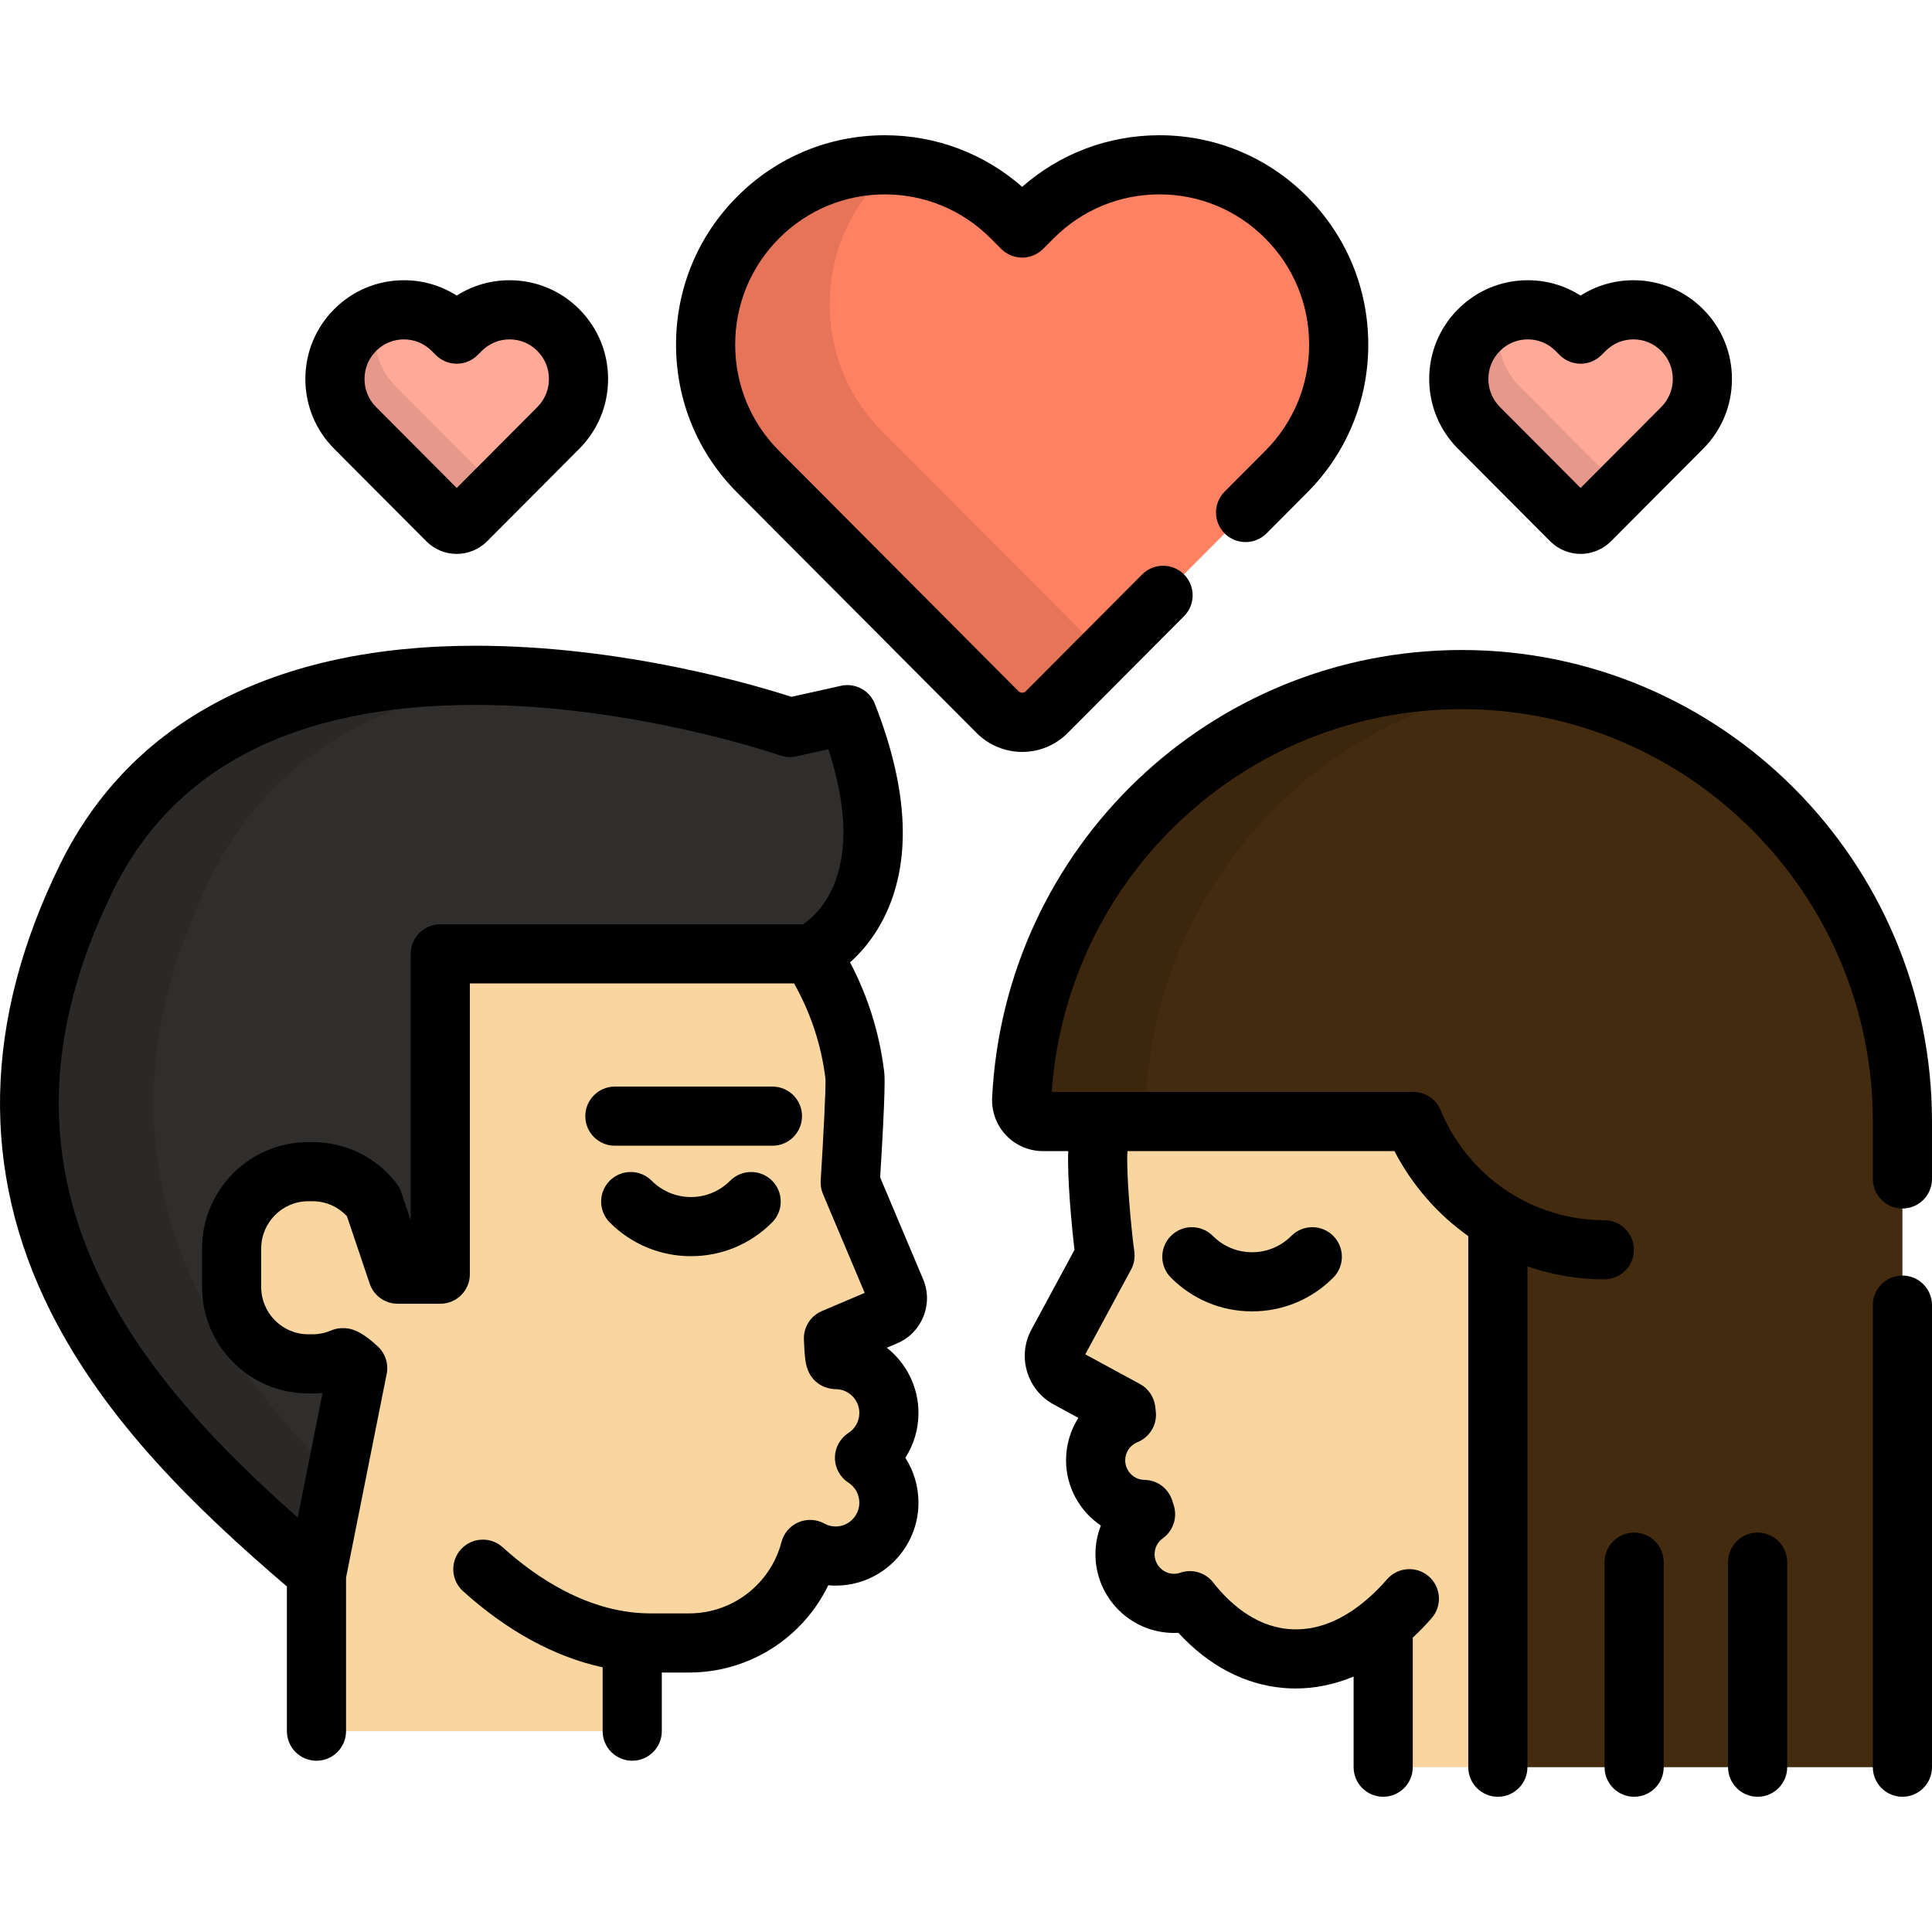 <!DOCTYPE svg PUBLIC "-//W3C//DTD SVG 1.1//EN" "http://www.w3.org/Graphics/SVG/1.1/DTD/svg11.dtd">
<!-- Uploaded to: SVG Repo, www.svgrepo.com, Transformed by: SVG Repo Mixer Tools -->
<svg height="800px" width="800px" version="1.1" id="Layer_1" xmlns="http://www.w3.org/2000/svg" xmlns:xlink="http://www.w3.org/1999/xlink" viewBox="0 0 512.003 512.003" xml:space="preserve" fill="#000000">
<g id="SVGRepo_bgCarrier" stroke-width="0"/>
<g id="SVGRepo_tracerCarrier" stroke-linecap="round" stroke-linejoin="round"/>
<g id="SVGRepo_iconCarrier"> <g> <path style="fill:#f9d69f;" d="M237.422,342.074l-12.106-28.69c0,0,1.642-26.29,1.227-28.39 c-1.412-11.646-5.462-22.551-11.681-32.212h-98.181v84.891h-11.285l-6.492-19.245c-3.716-4.817-9.537-7.92-16.079-7.92h-1.13 c-11.219,0-20.313,9.121-20.313,20.373v10.187c0,11.254,9.094,20.374,20.313,20.374h1.13c2.805,0,5.472-0.573,7.899-1.607 c0.778-0.332,4.064,2.739,4.064,2.739l-10.834,54.329c-0.028-0.023-0.056-0.048-0.084-0.071v41.95h83.68v-23.624 c1.595,0.151,3.201,0.251,4.824,0.251h10.279c15.381,0,28.31-10.518,32.033-24.775c2.012,1.11,4.321,1.742,6.78,1.742 c7.791,0,14.107-6.333,14.107-14.148c0-4.987-2.581-9.365-6.47-11.885c3.889-2.518,6.47-6.896,6.47-11.886 c0-7.813-6.316-14.147-14.107-14.147c-0.405,0-0.587-5.647-0.587-5.647l13.827-5.867 C237.305,347.694,238.524,344.683,237.422,342.074z"/> <path style="fill:#f9d69f;" d="M374.554,297.221h-82.659c-0.382,2.309-0.7,4.642-0.897,7.016 c-0.55,6.612,1.107,23.097,1.847,28.503l-12.612,23.355c-1.782,3.296-0.561,7.419,2.727,9.206l15.41,8.372 c0.086,0.671,0.137,1.103,0.147,1.25c-4.78,1.923-8.162,6.602-8.162,12.083c0,7.139,5.729,12.928,12.826,13.015 c0.133,0.43,0.268,0.859,0.406,1.283c-3.289,2.364-5.443,6.221-5.443,10.587c0,7.192,5.813,13.024,12.983,13.024 c1.473,0,2.885-0.258,4.204-0.712c6.988,8.927,15.739,14.508,25.571,15.329c9.025,0.754,17.81-2.605,25.661-9.071v37.863h30.39 V323.352C386.952,317.306,378.997,308.027,374.554,297.221z"/> </g> <path style="fill:#302e2c;" d="M98.903,318.428c-3.716-4.817-9.537-7.92-16.079-7.92h-1.13c-11.219,0-20.313,9.121-20.313,20.373 v10.187c0,11.254,9.094,20.374,20.313,20.374h1.13c2.805,0,5.472-0.573,7.899-1.607c0.778-0.332,4.064,2.739,4.064,2.739 l-10.834,54.329C39.941,379.552-21,321.826,23.013,232.408c44.013-89.418,186.311-39.615,186.311-39.615l15.235-3.396 c19.75,50.368-9.694,63.386-9.694,63.386H116.68v84.891h-11.285L98.903,318.428z"/> <g style="opacity:0.1;"> <path d="M55.931,232.408c18.026-36.623,52.539-49.884,87.009-52.787c-43.305-3.244-96.063,4.301-119.927,52.787 c-44.013,89.418,16.928,147.144,60.942,184.496l5.054-25.348C52.449,354.821,20.849,303.683,55.931,232.408z"/> </g> <path style="fill:#FF8163;" d="M270.881,191.434c-2.439,0-4.78-0.976-6.504-2.704l-63.467-63.713 c-8.973-8.997-13.914-20.964-13.914-33.692c0-12.724,4.941-24.691,13.914-33.69c8.973-9,20.903-13.957,33.592-13.957 s24.619,4.957,33.591,13.957l2.788,2.796l2.788-2.796c8.974-9,20.901-13.957,33.592-13.957c12.689,0,24.62,4.957,33.591,13.957 c8.973,8.999,13.916,20.966,13.916,33.69c0,12.728-4.943,24.695-13.916,33.692l-63.467,63.713 C275.662,190.459,273.322,191.434,270.881,191.434z"/> <g style="opacity:0.1;"> <path d="M233.78,114.342c-8.973-8.997-13.914-20.964-13.914-33.691c0-12.725,4.941-24.691,13.914-33.69 c1.125-1.13,2.298-2.195,3.511-3.194c-0.926-0.054-1.855-0.089-2.79-0.089c-12.689,0-24.621,4.957-33.592,13.957 c-8.973,8.999-13.914,20.966-13.914,33.69c0,12.728,4.941,24.695,13.914,33.692l63.467,63.713c1.724,1.728,4.067,2.704,6.504,2.704 c2.441,0,4.78-0.976,6.506-2.704l15.248-15.307L233.78,114.342z"/> </g> <path style="fill:#432b0f;" d="M396.952,468.323V323.352c-10.001-6.046-17.956-15.324-22.398-26.131H276.39 c-1.547,0-3.026-0.636-4.089-1.761c-1.068-1.122-1.625-2.634-1.549-4.184c3.126-62.344,54.357-111.18,116.632-111.18 c64.393,0,116.779,52.542,116.779,117.125v171.102H396.952z"/> <g style="opacity:0.1;"> <path d="M303.67,291.278c2.847-56.742,45.539-102.288,100.138-110.017c-5.368-0.761-10.85-1.163-16.425-1.163 c-62.276,0-113.505,48.836-116.632,111.18c-0.075,1.549,0.482,3.062,1.549,4.184c1.064,1.123,2.541,1.761,4.089,1.761h32.918 c-1.546,0-3.025-0.636-4.089-1.761C304.152,294.339,303.595,292.826,303.67,291.278z"/> </g> <g> <path style="fill:#FFAA99;" d="M121.039,138.958c-0.939,0-1.839-0.375-2.504-1.041l-24.42-24.516 c-3.452-3.462-5.354-8.067-5.354-12.963c0-4.896,1.902-9.5,5.354-12.963c3.452-3.463,8.044-5.371,12.926-5.371 c4.882,0,9.473,1.907,12.925,5.371l1.073,1.076l1.072-1.076c3.452-3.463,8.042-5.371,12.925-5.371 c4.883,0,9.473,1.907,12.925,5.371c3.452,3.463,5.355,8.068,5.355,12.963c0,4.897-1.902,9.502-5.355,12.963l-24.421,24.515 C122.878,138.582,121.977,138.958,121.039,138.958z"/> <path style="fill:#FFAA99;" d="M418.873,138.958c-0.938,0-1.839-0.375-2.503-1.041l-24.421-24.515 c-3.452-3.462-5.354-8.067-5.354-12.963c0-4.896,1.902-9.5,5.354-12.963c3.453-3.463,8.044-5.371,12.926-5.371 c4.882,0,9.472,1.907,12.924,5.371l1.072,1.076l1.074-1.076c3.451-3.463,8.04-5.371,12.923-5.371s9.472,1.907,12.926,5.371 c3.451,3.463,5.354,8.068,5.354,12.963c0,4.897-1.903,9.502-5.354,12.963l-24.421,24.515 C420.713,138.582,419.813,138.958,418.873,138.958z"/> </g> <path style="opacity:0.1;enable-background:new ;" d="M432.063,126.841c-0.664,0.666-1.563,1.041-2.503,1.041 c-0.938,0-1.84-0.375-2.504-1.041l-24.421-24.514c-3.451-3.462-5.354-8.067-5.354-12.964c0-2.087,0.366-4.113,1.029-6.027 c-2.356,0.908-4.523,2.295-6.362,4.139c-3.452,3.463-5.354,8.068-5.354,12.963c0,4.897,1.902,9.502,5.354,12.963l24.421,24.515 c0.664,0.666,1.563,1.041,2.503,1.041c0.938,0,1.84-0.375,2.504-1.041L432.063,126.841z"/> <path style="opacity:0.1;enable-background:new ;" d="M134.227,126.841c-0.664,0.666-1.563,1.041-2.501,1.041 c-0.939,0-1.839-0.375-2.504-1.041l-24.421-24.514c-3.452-3.462-5.354-8.067-5.354-12.964c0-2.087,0.366-4.113,1.028-6.027 c-2.355,0.908-4.523,2.295-6.361,4.139c-3.452,3.463-5.354,8.068-5.354,12.963c0,4.897,1.902,9.502,5.354,12.963l24.42,24.515 c0.665,0.666,1.564,1.041,2.504,1.041c0.939,0,1.839-0.375,2.503-1.041L134.227,126.841z"/> <path d="M410.82,143.449c2.119,2.126,5.055,3.346,8.053,3.346c2.999,0,5.934-1.219,8.055-3.348l24.419-24.511 c4.928-4.942,7.641-11.512,7.641-18.498c0-6.983-2.714-13.552-7.641-18.498c-4.936-4.948-11.497-7.674-18.477-7.674 c-5.035,0-9.853,1.418-13.999,4.067c-4.145-2.648-8.963-4.067-13.997-4.067c-6.98,0-13.541,2.725-18.479,7.676 c-4.927,4.943-7.639,11.514-7.639,18.496c0,6.987,2.714,13.555,7.639,18.495L410.82,143.449z M397.499,93.009 c1.974-1.978,4.593-3.068,7.377-3.068s5.403,1.09,7.372,3.065l1.073,1.076c1.47,1.475,3.467,2.306,5.549,2.306c0,0,0.001,0,0.002,0 c2.084,0,4.079-0.829,5.551-2.303l1.074-1.077c1.971-1.977,4.589-3.067,7.374-3.067s5.404,1.09,7.375,3.066 c1.978,1.984,3.068,4.624,3.068,7.43c0,2.809-1.089,5.446-3.068,7.432l-21.371,21.451l-21.372-21.454 c-1.978-1.983-3.067-4.622-3.067-7.429C394.434,97.631,395.524,94.992,397.499,93.009z"/> <path d="M282.939,194.261l30.843-30.962c3.054-3.068,3.045-8.03-0.022-11.083c-3.067-3.056-8.03-3.047-11.084,0.021l-30.839,30.959 c-0.513,0.512-1.405,0.509-1.908,0.004l-63.471-63.717c-7.497-7.517-11.627-17.518-11.627-28.157 c0-10.637,4.129-20.636,11.627-28.156c7.491-7.514,17.451-11.653,28.042-11.653c10.591,0,20.549,4.139,28.041,11.654l2.788,2.796 c1.47,1.474,3.468,2.304,5.552,2.304c2.083,0,4.079-0.83,5.552-2.304l2.788-2.797c7.492-7.514,17.45-11.653,28.042-11.653 c10.591,0,20.549,4.139,28.041,11.654c7.499,7.52,11.63,17.52,11.63,28.155c0,10.639-4.129,20.638-11.632,28.16l-10.762,10.805 c-3.055,3.067-3.045,8.03,0.022,11.083c3.066,3.054,8.029,3.045,11.083-0.021l10.76-10.801 c10.449-10.478,16.204-24.409,16.204-39.227c0-14.815-5.755-28.744-16.203-39.223c-10.454-10.487-24.356-16.262-39.143-16.262 c-13.52,0-26.3,4.827-36.38,13.669c-10.081-8.842-22.86-13.669-36.38-13.669c-14.787,0-28.69,5.775-39.143,16.261 c-10.448,10.479-16.201,24.41-16.201,39.224c0,14.819,5.754,28.749,16.199,39.223l63.471,63.716 c3.174,3.181,7.567,5.006,12.054,5.006C275.434,199.271,279.715,197.493,282.939,194.261z"/> <path d="M112.989,143.453c2.15,2.156,5.009,3.342,8.05,3.342c2.999,0,5.933-1.219,8.055-3.348l24.417-24.511 c4.929-4.941,7.642-11.511,7.642-18.498c0-6.984-2.714-13.553-7.642-18.498c-4.934-4.948-11.495-7.674-18.476-7.674 c-5.034,0-9.851,1.418-13.997,4.067c-4.145-2.648-8.963-4.067-13.997-4.067c-6.981,0-13.542,2.725-18.477,7.675 c-4.927,4.943-7.64,11.513-7.64,18.497c0,6.988,2.715,13.558,7.639,18.495L112.989,143.453z M99.664,93.009 c1.972-1.978,4.591-3.068,7.376-3.068c2.785,0,5.403,1.09,7.373,3.065l1.072,1.076c1.471,1.476,3.469,2.306,5.553,2.306 c2.084,0,4.081-0.83,5.553-2.306l1.07-1.073c1.972-1.978,4.591-3.068,7.375-3.068c2.785,0,5.403,1.09,7.374,3.067 c1.979,1.985,3.068,4.623,3.068,7.429c0,2.809-1.089,5.446-3.07,7.432l-21.37,21.453l-21.373-21.456 c-1.977-1.983-3.066-4.622-3.066-7.429C96.598,97.631,97.688,94.992,99.664,93.009z"/> <path d="M244.644,339.027l-11.391-26.995c1.413-22.943,1.246-26.856,1.046-28.182c-1.274-10.311-4.383-19.99-9.022-28.813 c2.896-2.58,6.159-6.298,8.816-11.487c7.561-14.76,6.809-33.944-2.238-57.015c-1.411-3.595-5.231-5.63-9.002-4.789l-13.111,2.923 c-9.044-2.936-44.45-13.543-83.754-13.543c-53.348,0-91.389,19.993-110.008,57.819c-20.43,41.509-21.274,81.463-2.508,118.758 c14.601,29.018,38.506,52.133,62.56,72.737v38.34c0,4.329,3.509,7.839,7.838,7.839c4.328,0,7.838-3.509,7.838-7.839v-40.684 l10.767-53.992c0.531-2.66-0.352-5.406-2.334-7.259c-4.585-4.285-7.168-4.875-9.277-4.875c-1.115,0-2.196,0.22-3.213,0.653 c-1.523,0.65-3.147,0.98-4.825,0.98h-1.13c-6.879,0-12.475-5.625-12.475-12.537v-10.187c0-6.912,5.596-12.536,12.475-12.536h1.13 c3.499,0,6.765,1.438,9.123,3.984l6.022,17.849c1.075,3.186,4.064,5.333,7.426,5.333h11.285c4.329,0,7.838-3.509,7.838-7.838 v-77.053h85.919c4.341,7.697,7.221,16.208,8.325,25.317c0.001,0.015,0.003,0.028,0.005,0.043c0.101,2.47-0.561,15.507-1.274,26.914 c-0.075,1.21,0.13,2.42,0.601,3.537l11.059,26.206l-11.338,4.811c-2.98,1.264-4.877,4.232-4.772,7.467c0,0,0.05,1.552,0.156,3.103 c0.069,1.019,0.148,1.836,0.24,2.496c1.039,7.42,7.313,7.634,8.025,7.634c3.457,0,6.269,2.831,6.269,6.309 c0,2.15-1.081,4.134-2.893,5.307c-2.231,1.444-3.578,3.92-3.578,6.578c0,2.657,1.346,5.135,3.576,6.58 c1.812,1.173,2.894,3.158,2.894,5.306c0,3.479-2.812,6.31-6.269,6.31c-1.064,0-2.071-0.258-2.996-0.767 c-2.117-1.168-4.655-1.291-6.878-0.339c-2.223,0.955-3.88,2.883-4.49,5.221c-2.909,11.138-12.962,18.918-24.45,18.918h-10.279 c-16.339,0-30.312-9.529-39.159-17.523c-3.21-2.901-8.166-2.651-11.07,0.56c-2.903,3.212-2.652,8.167,0.56,11.071 c11.716,10.588,24.315,17.431,37.006,20.185v16.916c0,4.329,3.509,7.839,7.838,7.839c4.329,0,7.838-3.509,7.838-7.839v-15.535h7.264 c15.904,0,30.113-9.196,36.85-23.123c0.652,0.06,1.306,0.09,1.962,0.09c12.1,0,21.944-9.864,21.944-21.987 c0-4.295-1.237-8.397-3.478-11.885c2.242-3.487,3.478-7.59,3.478-11.886c0-7.002-3.284-13.25-8.392-17.279l2.746-1.165 C244.333,353.228,247.42,345.608,244.644,339.027z M212.807,244.945H116.68c-4.329,0-7.838,3.508-7.838,7.838v70.589l-2.512-7.448 c-0.278-0.822-0.69-1.593-1.22-2.282c-5.379-6.973-13.501-10.971-22.286-10.971h-1.13c-15.523,0-28.151,12.656-28.151,28.211v10.187 c0,15.556,12.629,28.212,28.151,28.212h1.13c0.892,0,1.779-0.042,2.658-0.124L78.9,402.17 c-20.22-17.893-39.489-37.789-51.426-61.511c-16.67-33.131-15.83-67.407,2.569-104.789c16.026-32.559,48.306-49.067,95.944-49.067 c41.893,0,80.365,13.256,80.746,13.389c1.379,0.484,2.867,0.571,4.293,0.252l8.501-1.895 C230.001,230.505,217.046,242.125,212.807,244.945z"/> <path d="M212.544,295.793c0-4.329-3.509-7.838-7.838-7.838H162.95c-4.329,0-7.838,3.509-7.838,7.838c0,4.33,3.509,7.838,7.838,7.838 h41.756C209.035,303.63,212.544,300.123,212.544,295.793z"/> <path d="M193.514,312.897c-2.786,2.793-6.482,4.332-10.409,4.332c-3.928,0-7.625-1.539-10.41-4.332 c-3.056-3.067-8.02-3.073-11.084-0.017c-3.065,3.057-3.072,8.019-0.016,11.084c5.748,5.765,13.388,8.939,21.511,8.939 c8.123,0,15.761-3.174,21.509-8.939c3.056-3.066,3.048-8.028-0.017-11.084C201.531,309.825,196.568,309.832,193.514,312.897z"/> <path d="M433.065,406.155c-4.329,0-7.838,3.509-7.838,7.838v54.331c0,4.329,3.509,7.838,7.838,7.838c4.33,0,7.838-3.509,7.838-7.838 v-54.331C440.903,409.664,437.395,406.155,433.065,406.155z"/> <path d="M465.792,406.155c-4.329,0-7.838,3.509-7.838,7.838v54.331c0,4.329,3.509,7.838,7.838,7.838 c4.329,0,7.838-3.509,7.838-7.838v-54.331C473.63,409.664,470.121,406.155,465.792,406.155z"/> <path d="M342.227,327.524c-2.786,2.794-6.483,4.333-10.41,4.333c-3.929,0-7.625-1.539-10.41-4.333 c-3.057-3.065-8.02-3.071-11.084-0.016c-3.065,3.056-3.071,8.019-0.016,11.084c5.748,5.765,13.386,8.939,21.51,8.939 c8.123,0,15.762-3.174,21.51-8.939c3.056-3.066,3.049-8.028-0.016-11.084C350.245,324.452,345.283,324.461,342.227,327.524z"/> <path d="M504.162,338.037c-4.329,0-7.838,3.508-7.838,7.838v122.45c0,4.329,3.509,7.838,7.838,7.838s7.839-3.509,7.839-7.838 v-122.45C512.001,341.545,508.492,338.037,504.162,338.037z"/> <path d="M387.384,172.26c-66.454,0-121.124,52.106-124.46,118.637c-0.179,3.674,1.168,7.307,3.684,9.953 c2.534,2.675,6.098,4.21,9.781,4.21h6.71c-0.293,7.111,0.897,19.723,1.656,26.166l-11.419,21.141 c-3.831,7.084-1.193,15.977,5.881,19.82l6.568,3.569c-2.094,3.278-3.267,7.152-3.267,11.248c0,7.165,3.671,13.532,9.229,17.292 c-0.938,2.394-1.441,4.966-1.441,7.593c0,11.503,9.341,20.861,20.822,20.861c0.386,0,0.77-0.011,1.155-0.032 c8.029,8.729,17.616,13.759,27.966,14.622c1.044,0.088,2.087,0.131,3.129,0.131c5.181,0,10.339-1.088,15.347-3.163v24.015 c0,4.329,3.508,7.838,7.837,7.838s7.839-3.509,7.839-7.838v-34.33c1.716-1.596,3.393-3.311,5.014-5.174 c2.841-3.266,2.498-8.217-0.768-11.058c-3.263-2.842-8.215-2.496-11.057,0.768c-5.687,6.536-14.82,14.125-26.036,13.192 c-9.181-0.766-15.971-7.139-20.051-12.35c-2.061-2.632-5.561-3.669-8.72-2.581c-0.552,0.19-1.109,0.285-1.655,0.285 c-2.837,0-5.145-2.326-5.145-5.186c0-1.688,0.794-3.227,2.179-4.221c2.773-1.993,3.938-5.554,2.877-8.8 c-0.125-0.382-0.246-0.768-0.366-1.157c-1.002-3.253-3.989-5.488-7.395-5.529c-2.803-0.034-5.083-2.357-5.083-5.178 c0-2.129,1.275-4.018,3.246-4.811c3.154-1.27,5.132-4.426,4.894-7.818c-0.014-0.197-0.074-0.789-0.191-1.698 c-0.322-2.498-1.821-4.69-4.033-5.892l-14.492-7.873l12.123-22.446c0.79-1.463,1.094-3.14,0.868-4.788 c-0.875-6.384-2.209-21.208-1.811-26.618h70.755c4.61,8.921,11.368,16.706,19.56,22.519v140.746c0,4.329,3.509,7.838,7.838,7.838 c4.33,0,7.839-3.509,7.839-7.838V335.611c6.489,2.239,13.356,3.429,20.373,3.429c4.33,0,7.838-3.509,7.838-7.838 c0-4.329-3.508-7.838-7.838-7.838c-8.519,0-16.751-2.31-23.938-6.602c0,0-0.143-0.071-0.219-0.117 c-8.574-5.185-15.395-13.141-19.204-22.404c-1.209-2.938-4.072-4.857-7.249-4.857H278.72 c4.035-57.073,51.334-101.449,108.665-101.449c60.07,0,108.941,49.026,108.941,109.287v15.212c0,4.33,3.509,7.838,7.838,7.838 s7.839-3.508,7.839-7.838v-15.212C512.001,228.316,456.098,172.26,387.384,172.26z"/> </g>
</svg>